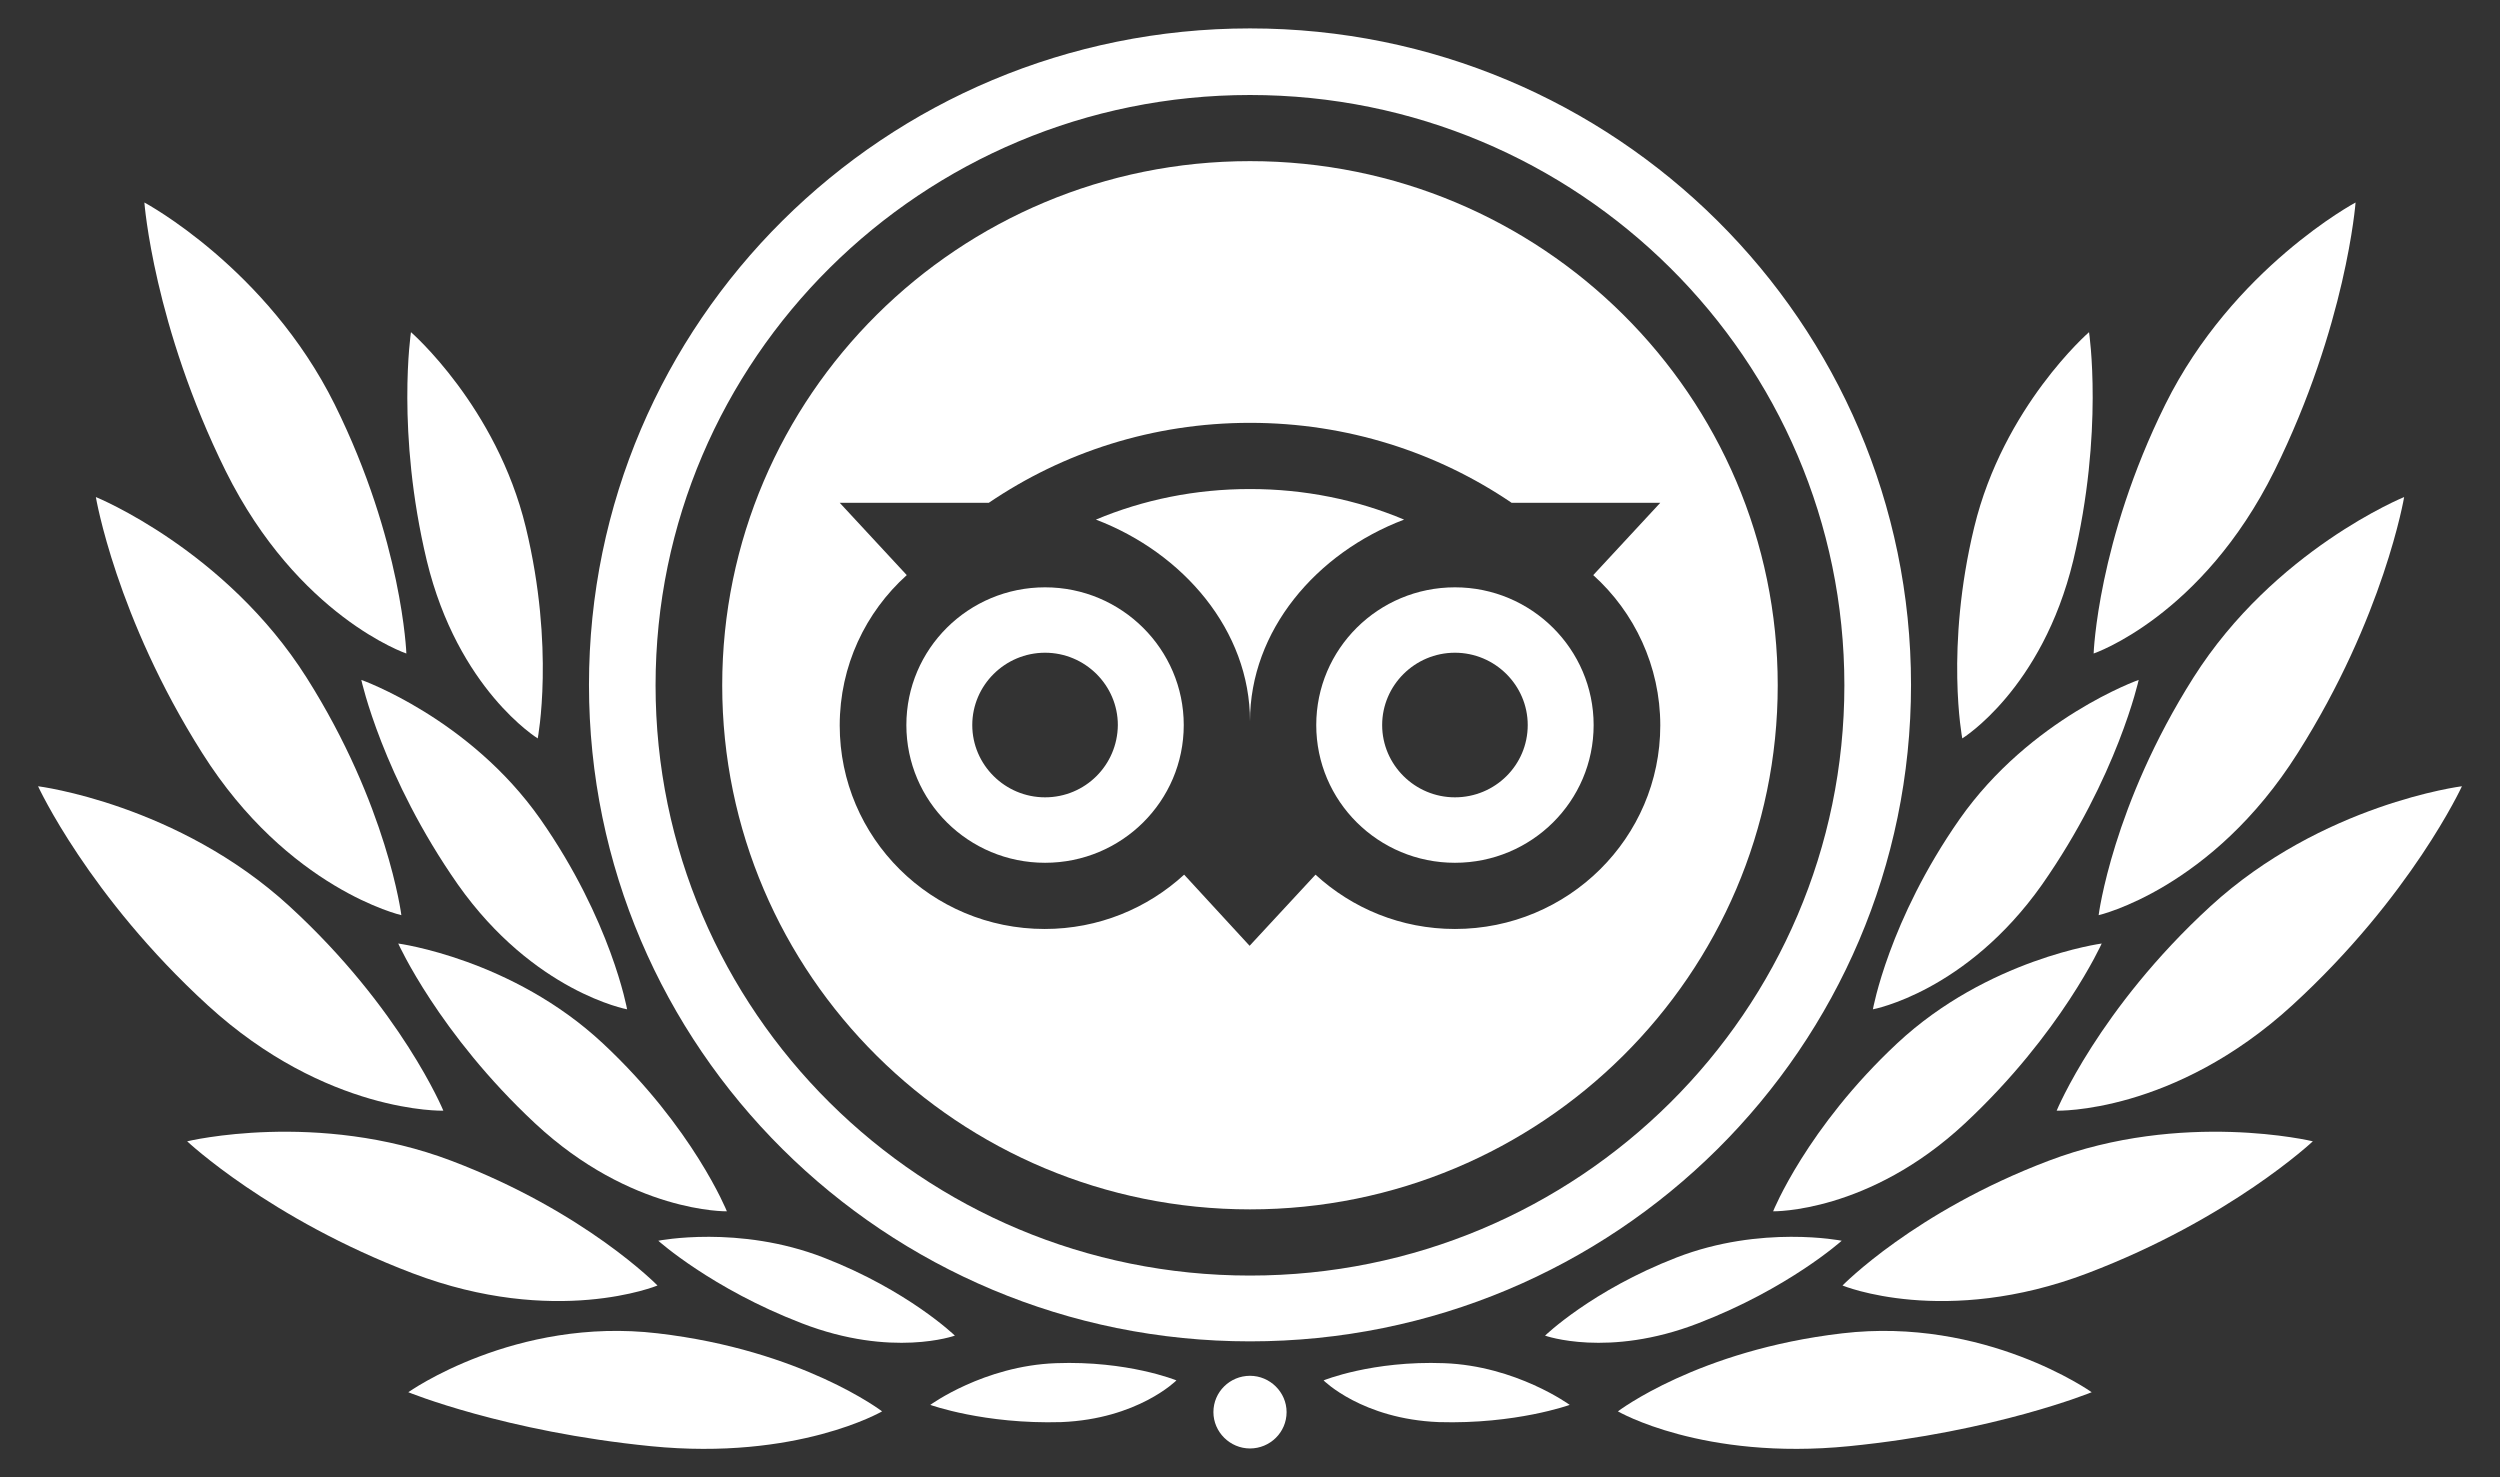 <svg width="44" height="26" viewBox="0 0 44 26" fill="none" xmlns="http://www.w3.org/2000/svg">
<rect x="0" y="0" width="44" height="26" fill="#333333" stroke="none"/>
<path d="M22 8.607C21.037 8.607 20.122 8.795 19.288 9.145C20.827 9.731 22 11.098 22 12.694C22 11.098 23.166 9.731 24.712 9.145C23.878 8.795 22.963 8.607 22 8.607Z" fill="white"/>
<path fill-rule="evenodd" clip-rule="evenodd" d="M15.952 12.761C15.952 11.421 17.044 10.337 18.393 10.337C19.742 10.337 20.834 11.428 20.834 12.761C20.834 14.101 19.742 15.185 18.393 15.185C17.044 15.185 15.952 14.101 15.952 12.761ZM17.112 12.761C17.112 13.461 17.688 14.033 18.393 14.033C19.098 14.033 19.668 13.468 19.674 12.761C19.674 12.061 19.098 11.488 18.393 11.488C17.688 11.488 17.112 12.061 17.112 12.761Z" fill="white"/>
<path fill-rule="evenodd" clip-rule="evenodd" d="M25.607 10.337C24.258 10.337 23.166 11.421 23.166 12.761C23.166 14.101 24.258 15.185 25.607 15.185C26.956 15.185 28.048 14.101 28.048 12.761C28.048 11.428 26.956 10.337 25.607 10.337ZM25.607 14.033C24.902 14.033 24.326 13.461 24.326 12.761C24.326 12.061 24.902 11.488 25.607 11.488C26.312 11.488 26.888 12.061 26.888 12.761C26.888 13.468 26.312 14.033 25.607 14.033Z" fill="white"/>
<path fill-rule="evenodd" clip-rule="evenodd" d="M12.711 12.061C12.711 6.971 16.867 2.836 22 2.836C27.132 2.836 31.288 6.964 31.288 12.061C31.288 17.151 27.126 21.285 22 21.285C16.874 21.285 12.711 17.158 12.711 12.061ZM23.153 15.394C23.797 15.986 24.658 16.35 25.607 16.35C27.6 16.35 29.221 14.747 29.221 12.768C29.221 11.724 28.766 10.775 28.041 10.122L29.221 8.849H26.604C25.295 7.96 23.709 7.442 22 7.442C20.291 7.442 18.712 7.96 17.403 8.849H14.779L15.959 10.122C15.234 10.775 14.779 11.717 14.779 12.768C14.779 14.747 16.393 16.35 18.386 16.35C19.335 16.35 20.197 15.986 20.841 15.394L21.993 16.646L23.153 15.394Z" fill="white"/>
<path fill-rule="evenodd" clip-rule="evenodd" d="M10.366 12.054C10.366 5.671 15.572 0.5 22 0.5C28.427 0.5 33.634 5.678 33.634 12.054C33.634 18.437 28.427 23.608 22 23.608C15.572 23.608 10.366 18.437 10.366 12.054ZM11.538 12.061C11.538 17.797 16.223 22.45 22 22.45C27.776 22.45 32.461 17.797 32.461 12.061C32.461 6.324 27.776 1.672 22 1.672C16.223 1.672 11.538 6.324 11.538 12.061Z" fill="white"/>
<path d="M5.891 7.119C7.084 9.529 7.152 11.502 7.152 11.502C7.152 11.502 5.247 10.855 3.972 8.29C2.704 5.725 2.541 3.564 2.541 3.564C2.541 3.564 4.697 4.715 5.891 7.119Z" fill="white"/>
<path d="M7.064 16.107C7.064 16.107 6.82 14.175 5.396 11.926C3.972 9.677 1.687 8.748 1.687 8.748C1.687 8.748 2.04 10.855 3.558 13.252C5.07 15.649 7.064 16.107 7.064 16.107Z" fill="white"/>
<path d="M5.097 15.952C7.064 17.757 7.803 19.548 7.803 19.548C7.803 19.548 5.748 19.608 3.653 17.69C1.558 15.771 0.67 13.838 0.67 13.838C0.67 13.838 3.131 14.148 5.097 15.952Z" fill="white"/>
<path d="M11.572 22.625C11.572 22.625 10.305 21.325 7.945 20.43C5.586 19.534 3.294 20.087 3.294 20.087C3.294 20.087 4.745 21.453 7.26 22.409C9.776 23.366 11.572 22.625 11.572 22.625Z" fill="white"/>
<path d="M15.525 24.84C15.525 24.84 14.115 23.763 11.579 23.467C9.064 23.17 7.186 24.503 7.186 24.503C7.186 24.503 8.881 25.197 11.457 25.453C14.034 25.709 15.525 24.84 15.525 24.84Z" fill="white"/>
<path d="M12.793 21.319C12.793 21.319 12.203 19.851 10.61 18.363C9.016 16.875 7.009 16.606 7.009 16.606C7.009 16.606 7.721 18.188 9.416 19.77C11.111 21.352 12.793 21.319 12.793 21.319Z" fill="white"/>
<path d="M14.495 22.133C15.986 22.712 16.806 23.507 16.806 23.507C16.806 23.507 15.701 23.904 14.115 23.291C12.522 22.679 11.586 21.837 11.586 21.837C11.586 21.837 13.003 21.554 14.495 22.133Z" fill="white"/>
<path d="M20.705 24.295C20.705 24.295 19.851 23.945 18.583 23.992C17.315 24.039 16.373 24.726 16.373 24.726C16.373 24.726 17.322 25.069 18.678 25.029C20.027 24.975 20.705 24.295 20.705 24.295Z" fill="white"/>
<path d="M9.511 14.417C10.759 16.202 11.037 17.764 11.037 17.764C11.037 17.764 9.396 17.461 8.06 15.569C6.731 13.67 6.359 11.966 6.359 11.966C6.359 11.966 8.264 12.64 9.511 14.417Z" fill="white"/>
<path d="M9.464 12.996C9.464 12.996 9.769 11.408 9.254 9.28C8.738 7.152 7.233 5.846 7.233 5.846C7.233 5.846 6.969 7.597 7.511 9.866C8.06 12.135 9.464 12.996 9.464 12.996Z" fill="white"/>
<path d="M32.421 23.467C29.885 23.763 28.475 24.84 28.475 24.84C28.475 24.84 29.966 25.709 32.543 25.453C35.119 25.197 36.814 24.503 36.814 24.503C36.814 24.503 34.936 23.17 32.421 23.467Z" fill="white"/>
<path d="M32.428 22.625C32.428 22.625 33.695 21.325 36.055 20.43C38.414 19.534 40.706 20.087 40.706 20.087C40.706 20.087 39.255 21.453 36.74 22.409C34.224 23.366 32.428 22.625 32.428 22.625Z" fill="white"/>
<path d="M38.902 15.952C36.936 17.757 36.197 19.548 36.197 19.548C36.197 19.548 38.252 19.608 40.347 17.69C42.442 15.771 43.33 13.838 43.33 13.838C43.33 13.838 40.869 14.148 38.902 15.952Z" fill="white"/>
<path d="M36.936 16.107C36.936 16.107 37.18 14.175 38.604 11.926C40.028 9.677 42.313 8.748 42.313 8.748C42.313 8.748 41.96 10.855 40.441 13.252C38.929 15.649 36.936 16.107 36.936 16.107Z" fill="white"/>
<path d="M38.109 7.119C36.916 9.529 36.848 11.502 36.848 11.502C36.848 11.502 38.753 10.855 40.028 8.29C41.296 5.725 41.458 3.564 41.458 3.564C41.458 3.564 39.302 4.715 38.109 7.119Z" fill="white"/>
<path d="M31.207 21.319C31.207 21.319 31.797 19.851 33.39 18.363C34.984 16.875 36.99 16.606 36.99 16.606C36.99 16.606 36.279 18.188 34.584 19.77C32.889 21.352 31.207 21.319 31.207 21.319Z" fill="white"/>
<path d="M29.505 22.133C28.014 22.712 27.193 23.507 27.193 23.507C27.193 23.507 28.299 23.904 29.885 23.291C31.478 22.679 32.414 21.837 32.414 21.837C32.414 21.837 30.997 21.554 29.505 22.133Z" fill="white"/>
<path d="M23.295 24.295C23.295 24.295 24.149 23.945 25.417 23.992C26.685 24.039 27.627 24.726 27.627 24.726C27.627 24.726 26.678 25.069 25.322 25.029C23.973 24.975 23.295 24.295 23.295 24.295Z" fill="white"/>
<path d="M34.489 14.417C33.241 16.202 32.963 17.764 32.963 17.764C32.963 17.764 34.604 17.461 35.94 15.569C37.268 13.67 37.641 11.966 37.641 11.966C37.641 11.966 35.736 12.64 34.489 14.417Z" fill="white"/>
<path d="M34.536 12.996C34.536 12.996 34.231 11.408 34.746 9.28C35.261 7.152 36.767 5.846 36.767 5.846C36.767 5.846 37.031 7.597 36.489 9.866C35.94 12.135 34.536 12.996 34.536 12.996Z" fill="white"/>
<path d="M22 25.493C22.352 25.493 22.644 25.21 22.644 24.853C22.644 24.503 22.352 24.214 22 24.214C21.647 24.214 21.356 24.497 21.356 24.853C21.356 25.203 21.647 25.493 22 25.493Z" fill="white"/>
</svg>
